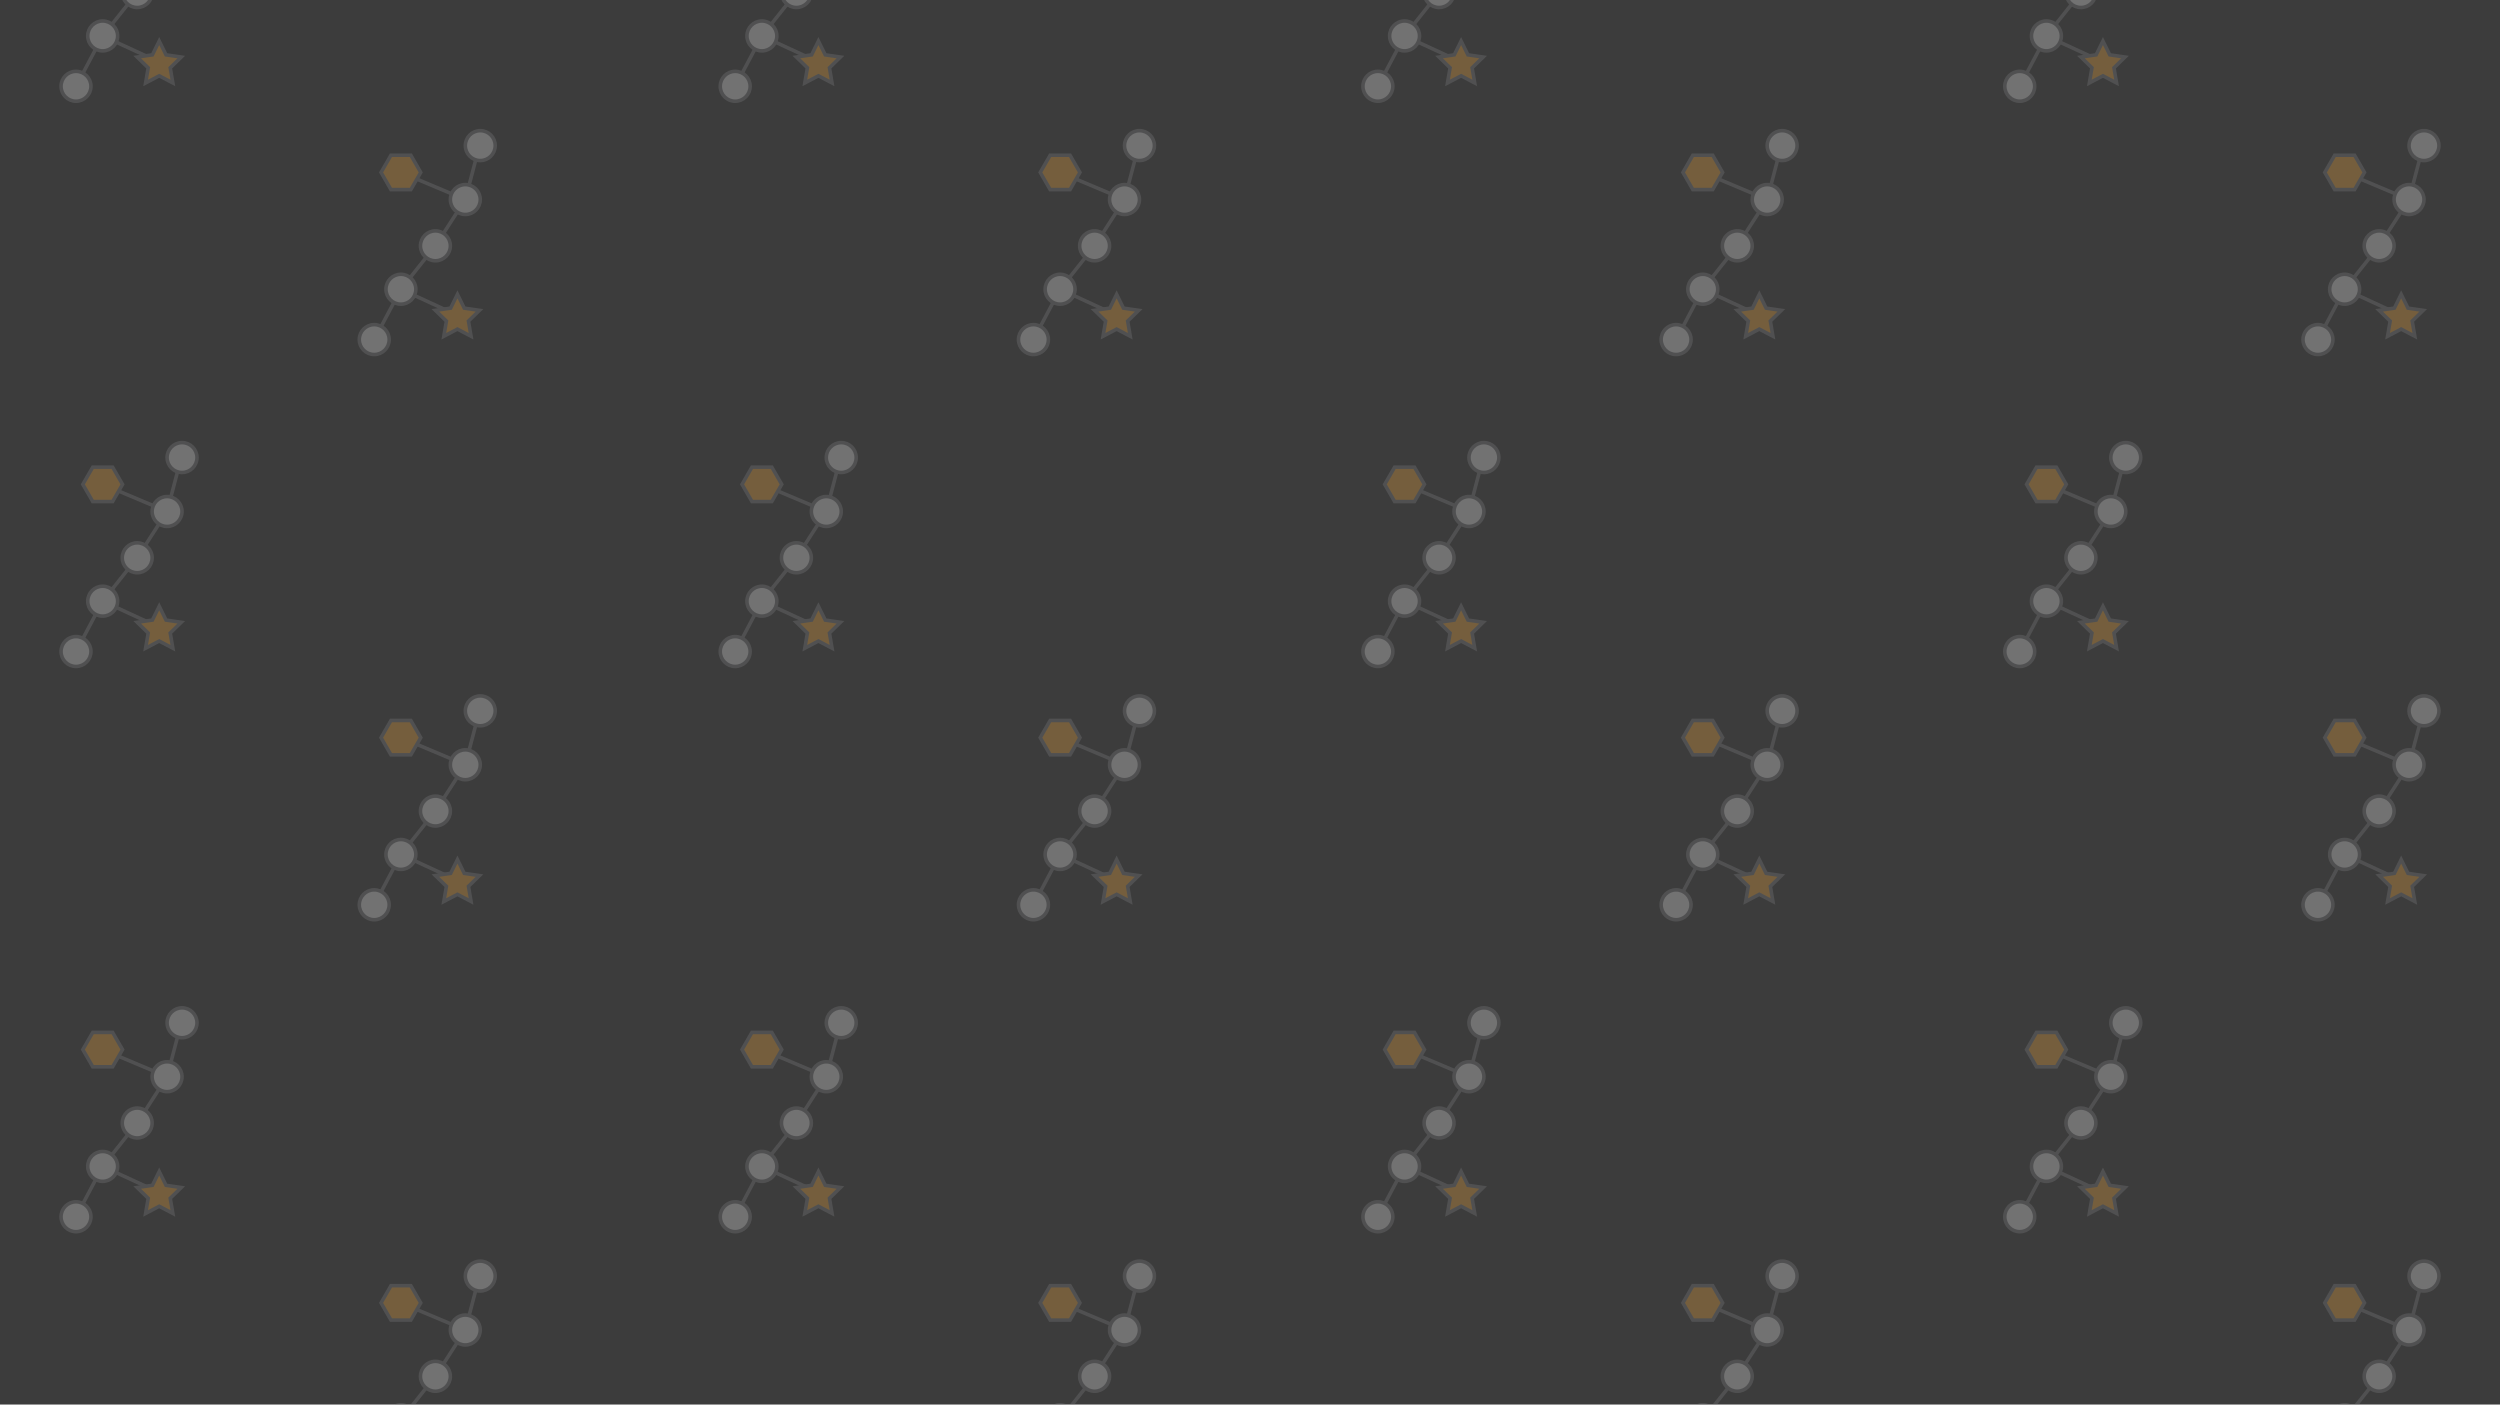 <svg id="Layer_1" data-name="Layer 1" xmlns="http://www.w3.org/2000/svg" viewBox="0 0 1367 768"><defs><style>.cls-1{fill:#3c3c3c;}.cls-2{opacity:0.3;}.cls-3{fill:none;}.cls-3,.cls-4,.cls-5{stroke:#808184;stroke-miterlimit:10;stroke-width:1.95px;}.cls-4{fill:#f1f1f2;}.cls-5{fill:#faaf40;}</style></defs><rect class="cls-1" width="1367" height="768"/><g class="cls-2"><line class="cls-3" x1="579.66" y1="712.42" x2="614.88" y2="727.25"/><polyline class="cls-3" points="565.08 803.81 579.66 776.29 598.53 752.56 614.88 727.25 622.63 697.76"/><circle class="cls-4" cx="579.66" cy="776.29" r="8.17"/><circle class="cls-4" cx="598.53" cy="752.56" r="8.17"/><circle class="cls-4" cx="614.88" cy="727.25" r="8.17"/><circle class="cls-4" cx="623.06" cy="697.76" r="8.17"/><polygon class="cls-5" points="585.09 703.02 574.24 703.02 568.81 712.42 574.24 721.82 585.09 721.82 590.51 712.42 585.09 703.02"/><line class="cls-3" x1="579.66" y1="403.35" x2="614.88" y2="418.18"/><line class="cls-3" x1="610.58" y1="481.48" x2="579.66" y2="467.22"/><polyline class="cls-3" points="565.08 494.75 579.66 467.22 598.53 443.49 614.88 418.18 622.63 388.69"/><circle class="cls-4" cx="565.08" cy="494.74" r="8.17"/><circle class="cls-4" cx="579.66" cy="467.22" r="8.17"/><circle class="cls-4" cx="598.53" cy="443.49" r="8.17"/><circle class="cls-4" cx="614.88" cy="418.18" r="8.17"/><circle class="cls-4" cx="623.06" cy="388.69" r="8.17"/><polygon class="cls-5" points="585.09 393.95 574.24 393.95 568.81 403.35 574.24 412.75 585.09 412.75 590.51 403.35 585.09 393.95"/><polygon class="cls-5" points="610.58 470.02 614.3 477.56 622.63 478.77 616.6 484.64 618.02 492.93 610.58 489.02 603.14 492.93 604.56 484.64 598.53 478.77 606.86 477.56 610.58 470.02"/><line class="cls-3" x1="579.66" y1="94.28" x2="614.88" y2="109.11"/><line class="cls-3" x1="610.58" y1="172.41" x2="579.66" y2="158.15"/><polyline class="cls-3" points="565.08 185.68 579.66 158.15 598.53 134.43 614.88 109.11 622.63 79.62"/><circle class="cls-4" cx="565.08" cy="185.68" r="8.17"/><circle class="cls-4" cx="579.66" cy="158.15" r="8.17"/><circle class="cls-4" cx="598.53" cy="134.42" r="8.17"/><circle class="cls-4" cx="614.88" cy="109.11" r="8.17"/><circle class="cls-4" cx="623.06" cy="79.62" r="8.17"/><polygon class="cls-5" points="585.09 84.88 574.24 84.88 568.81 94.28 574.24 103.68 585.09 103.68 590.51 94.28 585.09 84.88"/><polygon class="cls-5" points="610.58 160.95 614.3 168.49 622.63 169.7 616.6 175.57 618.02 183.86 610.58 179.95 603.14 183.86 604.56 175.57 598.53 169.7 606.86 168.49 610.58 160.95"/><line class="cls-3" x1="931.08" y1="712.42" x2="966.3" y2="727.25"/><polyline class="cls-3" points="916.49 803.81 931.08 776.29 949.95 752.56 966.3 727.25 974.04 697.76"/><circle class="cls-4" cx="931.08" cy="776.29" r="8.17"/><circle class="cls-4" cx="949.95" cy="752.56" r="8.17"/><circle class="cls-4" cx="966.3" cy="727.25" r="8.17"/><circle class="cls-4" cx="974.47" cy="697.76" r="8.17"/><polygon class="cls-5" points="936.5 703.02 925.65 703.02 920.23 712.42 925.65 721.82 936.5 721.82 941.93 712.42 936.5 703.02"/><line class="cls-3" x1="931.08" y1="403.35" x2="966.3" y2="418.18"/><line class="cls-3" x1="961.99" y1="481.48" x2="931.08" y2="467.22"/><polyline class="cls-3" points="916.49 494.75 931.08 467.22 949.95 443.49 966.3 418.18 974.04 388.69"/><circle class="cls-4" cx="916.49" cy="494.74" r="8.17"/><circle class="cls-4" cx="931.08" cy="467.22" r="8.17"/><circle class="cls-4" cx="949.95" cy="443.49" r="8.17"/><circle class="cls-4" cx="966.3" cy="418.18" r="8.17"/><circle class="cls-4" cx="974.47" cy="388.69" r="8.17"/><polygon class="cls-5" points="936.5 393.95 925.65 393.95 920.23 403.35 925.65 412.75 936.5 412.75 941.93 403.35 936.5 393.95"/><polygon class="cls-5" points="961.99 470.02 965.72 477.56 974.04 478.77 968.02 484.64 969.44 492.93 961.99 489.02 954.55 492.93 955.97 484.64 949.95 478.77 958.27 477.56 961.99 470.02"/><line class="cls-3" x1="931.08" y1="94.28" x2="966.3" y2="109.11"/><line class="cls-3" x1="961.99" y1="172.41" x2="931.08" y2="158.15"/><polyline class="cls-3" points="916.49 185.68 931.08 158.15 949.95 134.43 966.3 109.11 974.04 79.62"/><circle class="cls-4" cx="916.49" cy="185.68" r="8.17"/><circle class="cls-4" cx="931.08" cy="158.15" r="8.17"/><circle class="cls-4" cx="949.95" cy="134.42" r="8.17"/><circle class="cls-4" cx="966.3" cy="109.11" r="8.17"/><circle class="cls-4" cx="974.47" cy="79.62" r="8.17"/><polygon class="cls-5" points="936.5 84.88 925.65 84.88 920.23 94.28 925.65 103.68 936.5 103.68 941.93 94.28 936.5 84.88"/><polygon class="cls-5" points="961.99 160.95 965.72 168.49 974.04 169.7 968.02 175.57 969.44 183.86 961.99 179.95 954.55 183.86 955.97 175.57 949.95 169.7 958.27 168.49 961.99 160.95"/><line class="cls-3" x1="416.6" y1="573.92" x2="451.82" y2="588.75"/><line class="cls-3" x1="447.51" y1="652.05" x2="416.6" y2="637.79"/><polyline class="cls-3" points="402.01 665.32 416.6 637.79 435.47 614.06 451.82 588.75 459.56 559.26"/><circle class="cls-4" cx="402.01" cy="665.32" r="8.17"/><circle class="cls-4" cx="416.6" cy="637.79" r="8.17"/><circle class="cls-4" cx="435.47" cy="614.06" r="8.17"/><circle class="cls-4" cx="451.82" cy="588.75" r="8.17"/><circle class="cls-4" cx="459.99" cy="559.26" r="8.17"/><polygon class="cls-5" points="422.02 564.52 411.17 564.52 405.75 573.92 411.17 583.32 422.02 583.32 427.45 573.92 422.02 564.52"/><polygon class="cls-5" points="447.51 640.59 451.24 648.13 459.56 649.34 453.54 655.21 454.96 663.5 447.51 659.59 440.07 663.5 441.49 655.21 435.47 649.34 443.79 648.13 447.51 640.59"/><line class="cls-3" x1="416.6" y1="264.85" x2="451.82" y2="279.68"/><line class="cls-3" x1="447.51" y1="342.98" x2="416.6" y2="328.72"/><polyline class="cls-3" points="402.01 356.25 416.6 328.72 435.47 305 451.82 279.68 459.56 250.19"/><circle class="cls-4" cx="402.01" cy="356.25" r="8.17"/><circle class="cls-4" cx="416.6" cy="328.72" r="8.17"/><circle class="cls-4" cx="435.47" cy="305" r="8.17"/><circle class="cls-4" cx="451.82" cy="279.68" r="8.17"/><circle class="cls-4" cx="459.99" cy="250.19" r="8.17"/><polygon class="cls-5" points="422.02 255.45 411.17 255.45 405.75 264.85 411.17 274.25 422.02 274.25 427.45 264.85 422.02 255.45"/><polygon class="cls-5" points="447.51 331.52 451.24 339.06 459.56 340.27 453.54 346.14 454.96 354.43 447.51 350.52 440.07 354.43 441.49 346.14 435.47 340.27 443.79 339.06 447.51 331.52"/><line class="cls-3" x1="447.51" y1="33.91" x2="416.6" y2="19.65"/><polyline class="cls-3" points="402.01 47.18 416.6 19.65 435.47 -4.07 451.82 -29.39 459.56 -58.88"/><circle class="cls-4" cx="402.01" cy="47.18" r="8.17"/><circle class="cls-4" cx="416.6" cy="19.65" r="8.17"/><circle class="cls-4" cx="435.47" cy="-4.07" r="8.17"/><polygon class="cls-5" points="447.51 22.45 451.24 29.99 459.56 31.2 453.54 37.07 454.96 45.36 447.51 41.45 440.07 45.36 441.49 37.07 435.47 31.2 443.79 29.99 447.51 22.45"/><line class="cls-3" x1="768.01" y1="573.92" x2="803.23" y2="588.75"/><line class="cls-3" x1="798.93" y1="652.05" x2="768.01" y2="637.79"/><polyline class="cls-3" points="753.43 665.32 768.01 637.79 786.88 614.06 803.23 588.75 810.97 559.26"/><circle class="cls-4" cx="753.43" cy="665.32" r="8.17"/><circle class="cls-4" cx="768.01" cy="637.79" r="8.17"/><circle class="cls-4" cx="786.88" cy="614.06" r="8.17"/><circle class="cls-4" cx="803.23" cy="588.75" r="8.17"/><circle class="cls-4" cx="811.4" cy="559.26" r="8.17"/><polygon class="cls-5" points="773.43 564.52 762.58 564.52 757.16 573.92 762.58 583.32 773.43 583.32 778.86 573.92 773.43 564.52"/><polygon class="cls-5" points="798.93 640.59 802.65 648.13 810.97 649.34 804.95 655.21 806.37 663.5 798.93 659.59 791.48 663.5 792.9 655.21 786.88 649.34 795.2 648.13 798.93 640.59"/><line class="cls-3" x1="768.01" y1="264.85" x2="803.23" y2="279.68"/><line class="cls-3" x1="798.93" y1="342.98" x2="768.01" y2="328.72"/><polyline class="cls-3" points="753.43 356.25 768.01 328.72 786.88 305 803.23 279.68 810.97 250.19"/><circle class="cls-4" cx="753.43" cy="356.25" r="8.17"/><circle class="cls-4" cx="768.01" cy="328.72" r="8.17"/><circle class="cls-4" cx="786.88" cy="305" r="8.17"/><circle class="cls-4" cx="803.23" cy="279.68" r="8.17"/><circle class="cls-4" cx="811.4" cy="250.19" r="8.17"/><polygon class="cls-5" points="773.43 255.45 762.58 255.45 757.16 264.85 762.58 274.25 773.43 274.25 778.86 264.85 773.43 255.45"/><polygon class="cls-5" points="798.93 331.52 802.65 339.06 810.97 340.27 804.95 346.14 806.37 354.43 798.93 350.52 791.48 354.43 792.9 346.14 786.88 340.27 795.2 339.06 798.93 331.52"/><line class="cls-3" x1="798.93" y1="33.91" x2="768.01" y2="19.65"/><polyline class="cls-3" points="753.43 47.18 768.01 19.65 786.88 -4.07 803.23 -29.39 810.97 -58.88"/><circle class="cls-4" cx="753.43" cy="47.18" r="8.17"/><circle class="cls-4" cx="768.01" cy="19.65" r="8.17"/><circle class="cls-4" cx="786.88" cy="-4.07" r="8.17"/><polygon class="cls-5" points="798.93 22.45 802.65 29.99 810.97 31.2 804.95 37.07 806.37 45.36 798.93 41.45 791.48 45.36 792.9 37.07 786.88 31.2 795.2 29.99 798.93 22.45"/><line class="cls-3" x1="1282.04" y1="712.42" x2="1317.26" y2="727.25"/><polyline class="cls-3" points="1267.46 803.81 1282.04 776.29 1300.91 752.56 1317.26 727.25 1325.01 697.76"/><circle class="cls-4" cx="1282.04" cy="776.29" r="8.17"/><circle class="cls-4" cx="1300.92" cy="752.56" r="8.17"/><circle class="cls-4" cx="1317.26" cy="727.25" r="8.17"/><circle class="cls-4" cx="1325.44" cy="697.76" r="8.17"/><polygon class="cls-5" points="1287.47 703.02 1276.62 703.02 1271.19 712.42 1276.62 721.82 1287.47 721.82 1292.89 712.42 1287.47 703.02"/><line class="cls-3" x1="1282.04" y1="403.35" x2="1317.26" y2="418.18"/><line class="cls-3" x1="1312.96" y1="481.48" x2="1282.04" y2="467.22"/><polyline class="cls-3" points="1267.46 494.75 1282.04 467.22 1300.91 443.49 1317.26 418.18 1325.01 388.69"/><circle class="cls-4" cx="1267.46" cy="494.74" r="8.17"/><circle class="cls-4" cx="1282.04" cy="467.22" r="8.17"/><circle class="cls-4" cx="1300.92" cy="443.49" r="8.17"/><circle class="cls-4" cx="1317.26" cy="418.18" r="8.17"/><circle class="cls-4" cx="1325.44" cy="388.69" r="8.17"/><polygon class="cls-5" points="1287.47 393.95 1276.62 393.95 1271.19 403.35 1276.62 412.75 1287.47 412.75 1292.89 403.35 1287.47 393.95"/><polygon class="cls-5" points="1312.96 470.02 1316.68 477.56 1325.01 478.77 1318.98 484.64 1320.41 492.93 1312.96 489.02 1305.52 492.93 1306.94 484.64 1300.91 478.77 1309.24 477.56 1312.96 470.02"/><line class="cls-3" x1="1282.04" y1="94.28" x2="1317.26" y2="109.11"/><line class="cls-3" x1="1312.96" y1="172.41" x2="1282.04" y2="158.15"/><polyline class="cls-3" points="1267.46 185.68 1282.04 158.15 1300.91 134.43 1317.26 109.11 1325.01 79.62"/><circle class="cls-4" cx="1267.46" cy="185.68" r="8.17"/><circle class="cls-4" cx="1282.04" cy="158.15" r="8.17"/><circle class="cls-4" cx="1300.92" cy="134.42" r="8.17"/><circle class="cls-4" cx="1317.26" cy="109.11" r="8.17"/><circle class="cls-4" cx="1325.44" cy="79.62" r="8.17"/><polygon class="cls-5" points="1287.47 84.88 1276.62 84.88 1271.19 94.28 1276.62 103.68 1287.47 103.68 1292.89 94.28 1287.47 84.88"/><polygon class="cls-5" points="1312.96 160.95 1316.68 168.49 1325.01 169.7 1318.98 175.57 1320.41 183.86 1312.96 179.95 1305.52 183.86 1306.94 175.57 1300.91 169.7 1309.24 168.49 1312.96 160.95"/><line class="cls-3" x1="1118.98" y1="573.92" x2="1154.2" y2="588.75"/><line class="cls-3" x1="1149.89" y1="652.05" x2="1118.98" y2="637.79"/><polyline class="cls-3" points="1104.39 665.32 1118.98 637.79 1137.85 614.06 1154.2 588.75 1161.94 559.26"/><circle class="cls-4" cx="1104.39" cy="665.32" r="8.17"/><circle class="cls-4" cx="1118.98" cy="637.79" r="8.17"/><circle class="cls-4" cx="1137.85" cy="614.06" r="8.17"/><circle class="cls-4" cx="1154.2" cy="588.75" r="8.17"/><circle class="cls-4" cx="1162.37" cy="559.26" r="8.17"/><polygon class="cls-5" points="1124.4 564.52 1113.55 564.52 1108.13 573.92 1113.55 583.32 1124.4 583.32 1129.83 573.92 1124.4 564.52"/><polygon class="cls-5" points="1149.89 640.59 1153.62 648.13 1161.94 649.34 1155.92 655.21 1157.34 663.5 1149.89 659.59 1142.45 663.5 1143.87 655.21 1137.85 649.34 1146.17 648.13 1149.89 640.59"/><line class="cls-3" x1="1118.98" y1="264.85" x2="1154.2" y2="279.68"/><line class="cls-3" x1="1149.89" y1="342.98" x2="1118.98" y2="328.72"/><polyline class="cls-3" points="1104.39 356.25 1118.98 328.72 1137.85 305 1154.2 279.68 1161.94 250.19"/><circle class="cls-4" cx="1104.39" cy="356.25" r="8.17"/><circle class="cls-4" cx="1118.98" cy="328.72" r="8.17"/><circle class="cls-4" cx="1137.85" cy="305" r="8.17"/><circle class="cls-4" cx="1154.2" cy="279.68" r="8.17"/><circle class="cls-4" cx="1162.37" cy="250.19" r="8.17"/><polygon class="cls-5" points="1124.4 255.45 1113.55 255.45 1108.13 264.85 1113.55 274.25 1124.4 274.25 1129.83 264.85 1124.4 255.45"/><polygon class="cls-5" points="1149.89 331.52 1153.62 339.06 1161.94 340.27 1155.92 346.14 1157.34 354.43 1149.89 350.52 1142.45 354.43 1143.87 346.14 1137.85 340.27 1146.17 339.06 1149.89 331.52"/><line class="cls-3" x1="1149.89" y1="33.91" x2="1118.98" y2="19.65"/><polyline class="cls-3" points="1104.39 47.18 1118.98 19.65 1137.85 -4.07 1154.2 -29.39 1161.94 -58.88"/><circle class="cls-4" cx="1104.39" cy="47.18" r="8.17"/><circle class="cls-4" cx="1118.98" cy="19.65" r="8.17"/><circle class="cls-4" cx="1137.85" cy="-4.07" r="8.17"/><polygon class="cls-5" points="1149.89 22.45 1153.62 29.99 1161.94 31.2 1155.92 37.07 1157.34 45.36 1149.89 41.45 1142.45 45.36 1143.87 37.07 1137.85 31.2 1146.17 29.99 1149.89 22.45"/><line class="cls-3" x1="219.21" y1="712.42" x2="254.43" y2="727.25"/><polyline class="cls-3" points="204.63 803.81 219.21 776.29 238.08 752.56 254.43 727.25 262.17 697.76"/><circle class="cls-4" cx="219.21" cy="776.29" r="8.17"/><circle class="cls-4" cx="238.08" cy="752.56" r="8.17"/><circle class="cls-4" cx="254.43" cy="727.25" r="8.17"/><circle class="cls-4" cx="262.61" cy="697.76" r="8.17"/><polygon class="cls-5" points="224.64 703.02 213.78 703.02 208.36 712.42 213.78 721.82 224.64 721.82 230.06 712.42 224.64 703.02"/><line class="cls-3" x1="219.21" y1="403.35" x2="254.43" y2="418.18"/><line class="cls-3" x1="250.13" y1="481.48" x2="219.21" y2="467.22"/><polyline class="cls-3" points="204.63 494.75 219.21 467.22 238.08 443.49 254.43 418.18 262.17 388.69"/><circle class="cls-4" cx="204.63" cy="494.74" r="8.17"/><circle class="cls-4" cx="219.21" cy="467.22" r="8.17"/><circle class="cls-4" cx="238.08" cy="443.49" r="8.17"/><circle class="cls-4" cx="254.43" cy="418.18" r="8.17"/><circle class="cls-4" cx="262.61" cy="388.69" r="8.17"/><polygon class="cls-5" points="224.64 393.95 213.78 393.95 208.36 403.35 213.78 412.75 224.64 412.75 230.06 403.35 224.64 393.95"/><polygon class="cls-5" points="250.13 470.02 253.85 477.56 262.17 478.77 256.15 484.64 257.57 492.93 250.13 489.02 242.68 492.93 244.1 484.64 238.08 478.77 246.41 477.56 250.13 470.02"/><line class="cls-3" x1="219.21" y1="94.28" x2="254.43" y2="109.11"/><line class="cls-3" x1="250.13" y1="172.41" x2="219.21" y2="158.15"/><polyline class="cls-3" points="204.63 185.68 219.21 158.15 238.08 134.43 254.43 109.11 262.17 79.62"/><circle class="cls-4" cx="204.63" cy="185.68" r="8.17"/><circle class="cls-4" cx="219.21" cy="158.15" r="8.17"/><circle class="cls-4" cx="238.08" cy="134.42" r="8.17"/><circle class="cls-4" cx="254.43" cy="109.11" r="8.17"/><circle class="cls-4" cx="262.61" cy="79.62" r="8.17"/><polygon class="cls-5" points="224.64 84.88 213.78 84.88 208.36 94.28 213.78 103.68 224.64 103.68 230.06 94.28 224.64 84.88"/><polygon class="cls-5" points="250.13 160.95 253.85 168.49 262.17 169.7 256.15 175.57 257.57 183.86 250.13 179.95 242.68 183.86 244.1 175.57 238.08 169.7 246.41 168.49 250.13 160.95"/><line class="cls-3" x1="56.14" y1="573.92" x2="91.36" y2="588.75"/><line class="cls-3" x1="87.06" y1="652.05" x2="56.14" y2="637.79"/><polyline class="cls-3" points="41.56 665.32 56.14 637.79 75.02 614.06 91.36 588.75 99.11 559.26"/><circle class="cls-4" cx="41.56" cy="665.32" r="8.17"/><circle class="cls-4" cx="56.14" cy="637.79" r="8.17"/><circle class="cls-4" cx="75.02" cy="614.06" r="8.17"/><circle class="cls-4" cx="91.36" cy="588.75" r="8.17"/><circle class="cls-4" cx="99.54" cy="559.26" r="8.17"/><polygon class="cls-5" points="61.57 564.52 50.72 564.52 45.29 573.92 50.72 583.32 61.57 583.32 67 573.92 61.57 564.52"/><polygon class="cls-5" points="87.06 640.59 90.78 648.13 99.11 649.34 93.08 655.21 94.51 663.5 87.06 659.59 79.62 663.5 81.04 655.21 75.02 649.34 83.34 648.13 87.06 640.59"/><line class="cls-3" x1="56.14" y1="264.85" x2="91.36" y2="279.68"/><line class="cls-3" x1="87.06" y1="342.98" x2="56.14" y2="328.72"/><polyline class="cls-3" points="41.56 356.25 56.14 328.72 75.02 305 91.36 279.68 99.11 250.19"/><circle class="cls-4" cx="41.56" cy="356.25" r="8.17"/><circle class="cls-4" cx="56.14" cy="328.72" r="8.17"/><circle class="cls-4" cx="75.02" cy="305" r="8.17"/><circle class="cls-4" cx="91.36" cy="279.68" r="8.17"/><circle class="cls-4" cx="99.54" cy="250.19" r="8.17"/><polygon class="cls-5" points="61.57 255.45 50.72 255.45 45.29 264.85 50.72 274.25 61.57 274.25 67 264.85 61.57 255.45"/><polygon class="cls-5" points="87.06 331.52 90.78 339.06 99.11 340.27 93.08 346.14 94.51 354.43 87.06 350.52 79.62 354.43 81.04 346.14 75.02 340.27 83.34 339.06 87.06 331.52"/><line class="cls-3" x1="87.06" y1="33.91" x2="56.14" y2="19.65"/><polyline class="cls-3" points="41.56 47.18 56.14 19.65 75.02 -4.07 91.36 -29.39 99.11 -58.88"/><circle class="cls-4" cx="41.56" cy="47.18" r="8.17"/><circle class="cls-4" cx="56.14" cy="19.65" r="8.17"/><circle class="cls-4" cx="75.02" cy="-4.07" r="8.17"/><polygon class="cls-5" points="87.06 22.45 90.78 29.99 99.11 31.2 93.08 37.07 94.51 45.36 87.06 41.45 79.62 45.36 81.04 37.07 75.02 31.2 83.34 29.99 87.06 22.45"/></g></svg>